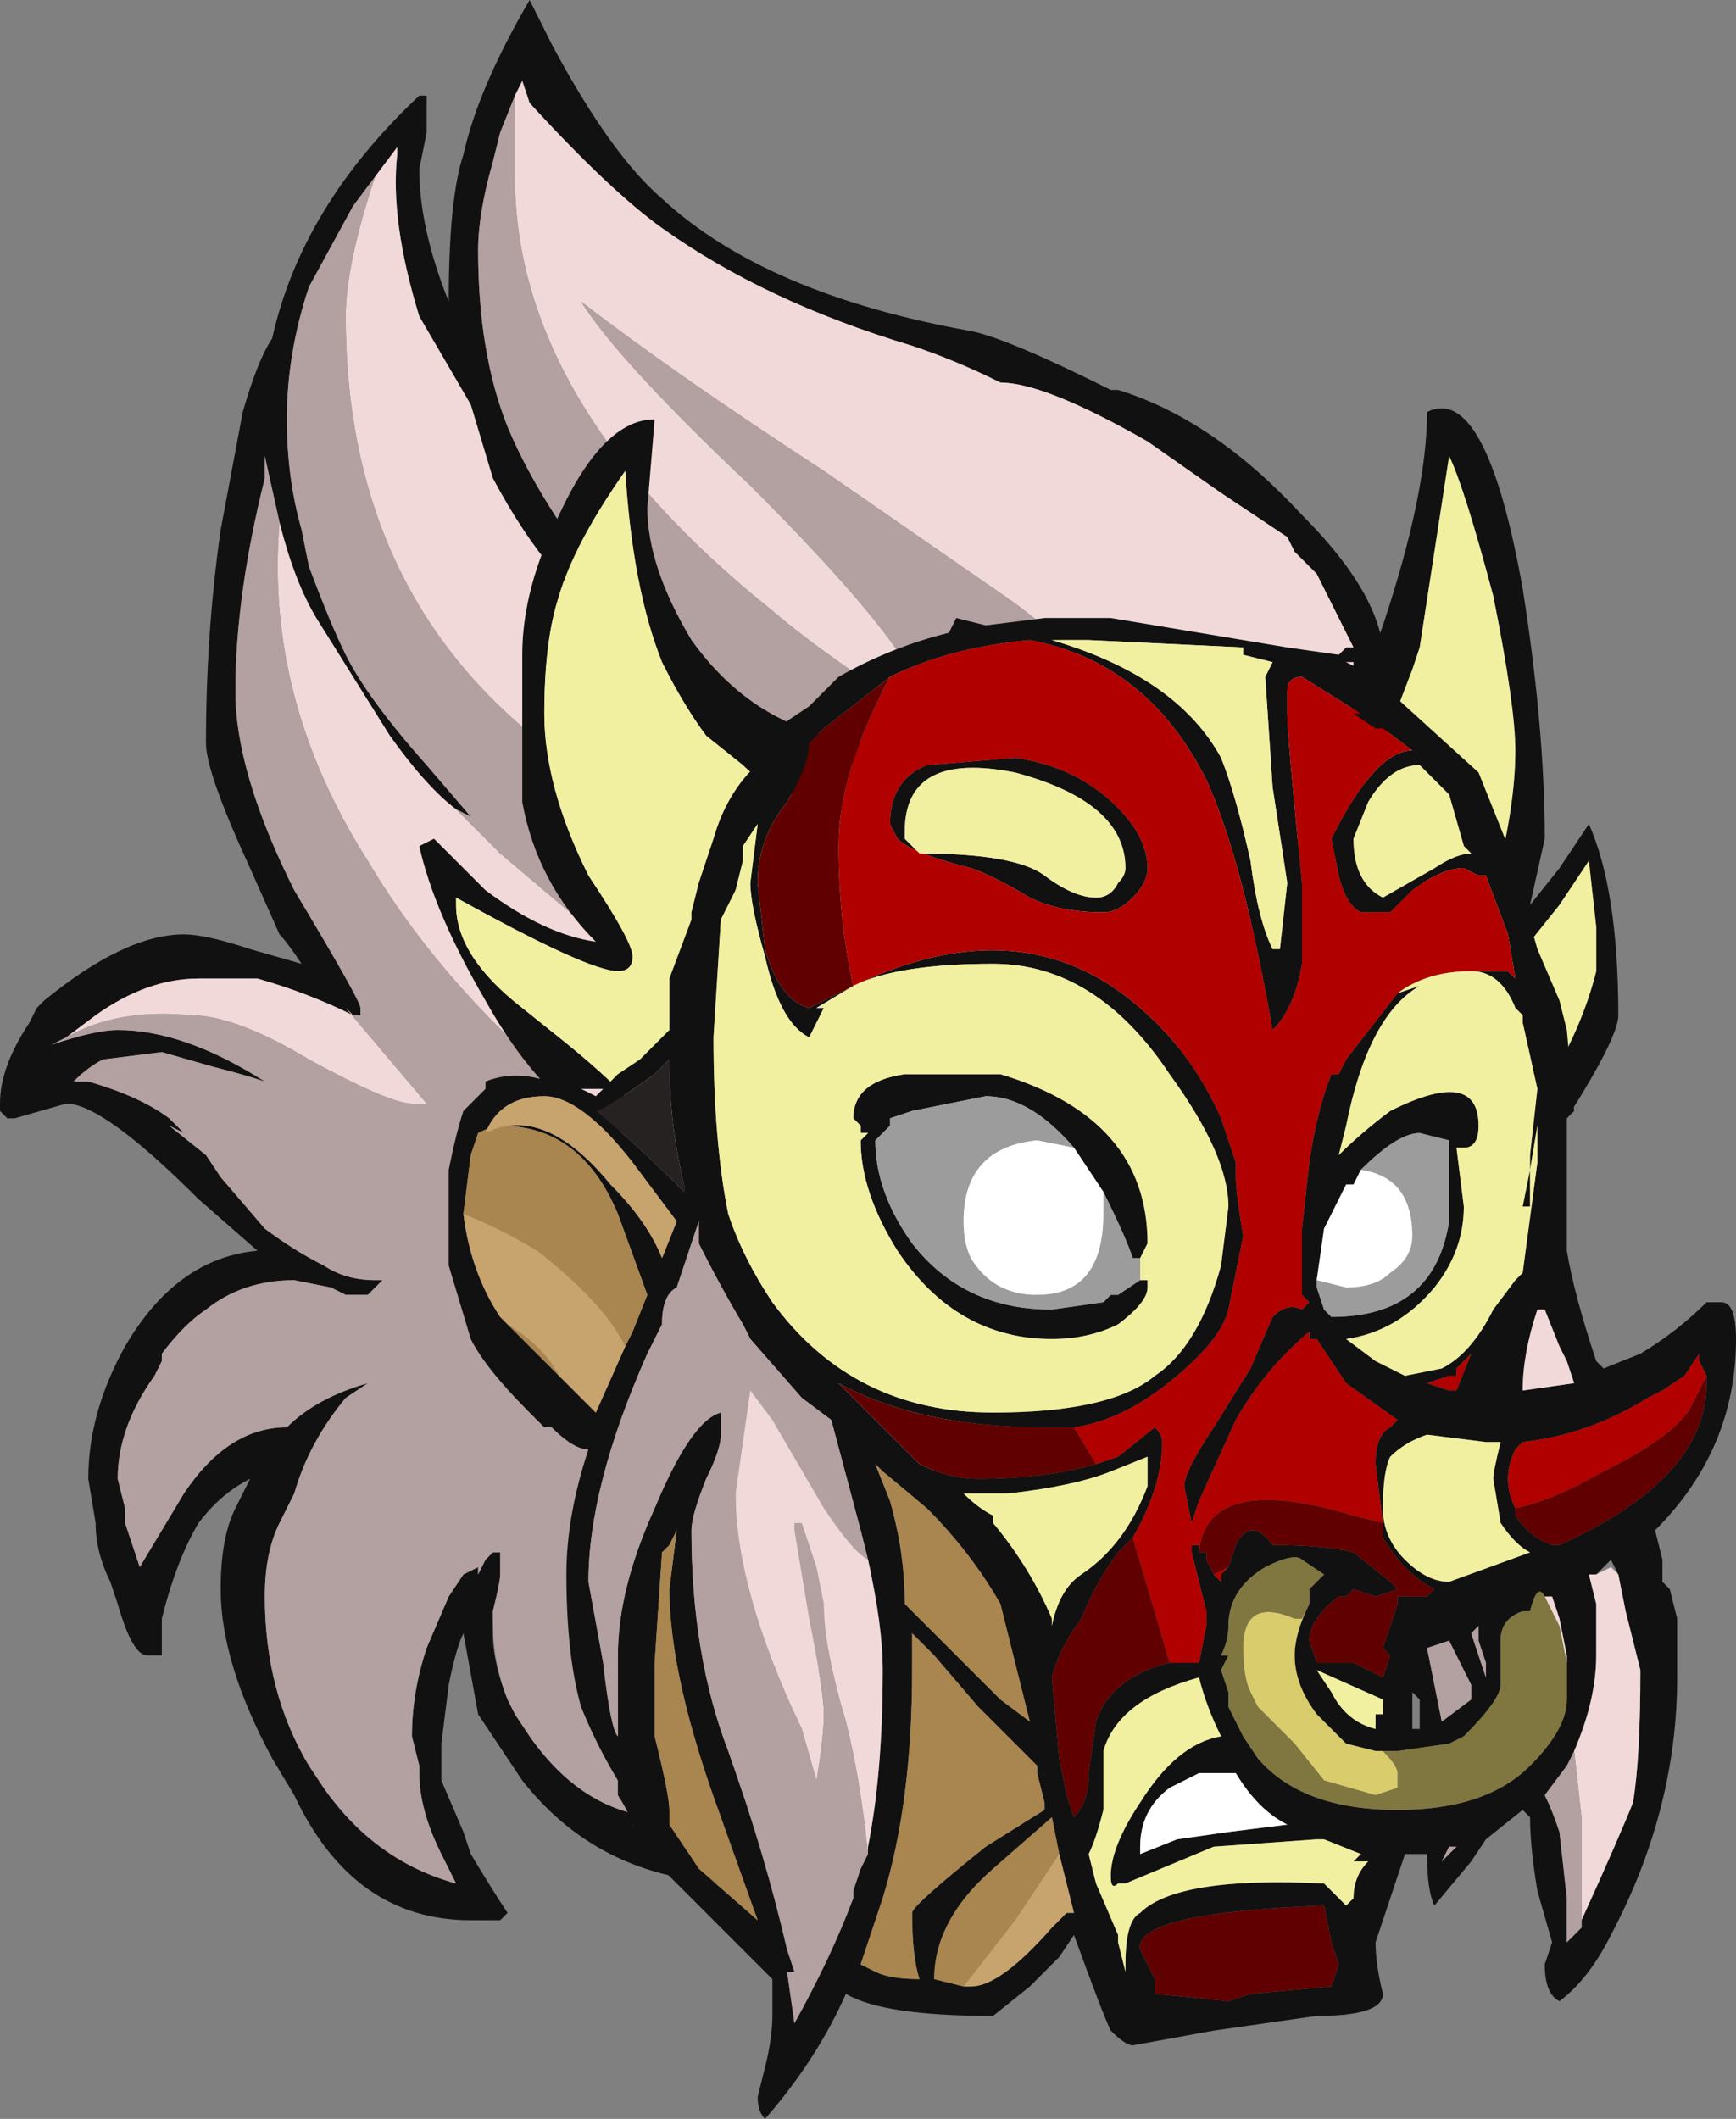<?xml version="1.0" encoding="UTF-8" standalone="no"?>
<svg xmlns:ffdec="https://www.free-decompiler.com/flash" xmlns:xlink="http://www.w3.org/1999/xlink" ffdec:objectType="frame" height="100.8px" width="82.6px" xmlns="http://www.w3.org/2000/svg">
  <rect width="100%" height="100%" fill="#808080" stroke="none"/>
  <g transform="matrix(1.0, 0.0, 0.0, 1.0, 54.6, 59.15)">
    <use ffdec:characterId="1586" height="14.4" transform="matrix(7.0, 0.0, 0.0, 7.0, -54.6, -59.15)" width="11.8" xlink:href="#shape0"/>
  </g>
  <defs>
    <g id="shape0" transform="matrix(1.0, 0.0, 0.0, 1.0, 7.8, 8.45)">
      <path d="M1.55 -3.65 L1.45 -3.8 1.4 -3.9 1.4 -3.95 1.3 -3.95 1.25 -4.0 1.3 -4.0 1.35 -4.05 1.4 -4.05 1.15 -4.55 1.0 -4.7 0.95 -4.8 0.5 -5.1 0.0 -5.45 Q-0.7 -5.85 -1.0 -5.85 -1.3 -6.0 -1.6 -6.1 -2.6 -6.4 -3.3 -6.9 -3.65 -7.15 -4.2 -7.75 L-4.25 -7.9 -4.3 -7.8 -4.4 -7.55 -4.45 -7.35 Q-4.55 -7.0 -4.55 -6.75 -4.55 -6.05 -4.35 -5.55 -4.1 -4.95 -3.5 -4.25 L-3.6 -4.2 Q-4.05 -4.45 -4.45 -5.2 L-4.6 -5.7 -4.95 -6.3 Q-5.15 -6.95 -5.1 -7.4 L-5.1 -7.45 -5.25 -7.25 -5.4 -7.05 -5.7 -6.5 Q-5.85 -6.05 -5.85 -5.6 -5.85 -5.2 -5.75 -4.85 L-5.7 -4.6 Q-5.55 -4.2 -5.45 -4.0 -5.3 -3.7 -4.9 -3.25 L-4.6 -2.9 -4.7 -2.95 -4.7 -2.95 Q-4.9 -3.1 -5.15 -3.45 L-5.65 -4.25 Q-5.8 -4.5 -5.9 -4.9 L-6.0 -5.35 -6.0 -5.2 Q-6.2 -4.4 -6.2 -3.75 -6.2 -3.2 -5.8 -2.4 -5.35 -1.65 -5.35 -1.6 L-5.35 -1.55 -5.4 -1.55 Q-5.7 -1.7 -6.05 -1.8 L-6.45 -1.8 Q-6.8 -1.8 -7.15 -1.55 L-7.35 -1.4 -7.45 -1.35 Q-7.15 -1.45 -7.0 -1.45 -6.55 -1.45 -6.0 -1.1 -6.15 -1.15 -6.35 -1.2 L-6.7 -1.3 -7.1 -1.25 Q-7.2 -1.2 -7.3 -1.1 L-7.2 -1.1 Q-6.85 -1.0 -6.65 -0.85 L-6.55 -0.75 -6.65 -0.8 -6.4 -0.6 -6.3 -0.45 -6.0 -0.1 Q-5.8 0.05 -5.6 0.15 -5.45 0.25 -5.25 0.25 L-5.2 0.25 -5.3 0.35 -5.45 0.35 -5.55 0.3 -5.8 0.25 Q-6.15 0.25 -6.4 0.45 -6.55 0.55 -6.7 0.75 L-6.7 0.8 -6.75 0.9 Q-7.0 1.25 -7.0 1.6 L-6.95 1.8 -6.95 1.9 -6.85 2.2 -6.55 1.7 Q-6.25 1.25 -5.85 1.25 -5.65 1.05 -5.3 0.95 L-5.45 1.05 Q-5.7 1.35 -5.8 1.7 L-5.9 1.9 Q-6.0 2.1 -6.0 2.4 -6.0 3.05 -5.7 3.55 L-5.6 3.7 Q-5.25 4.2 -4.7 4.35 L-4.8 4.15 Q-4.95 3.85 -4.95 3.6 L-4.95 3.55 -5.0 3.35 Q-5.0 3.05 -4.9 2.75 L-4.75 2.4 -4.65 2.25 -4.55 2.2 -4.55 2.25 -4.5 2.15 -4.45 2.1 -4.4 2.1 -4.4 2.25 Q-4.4 2.3 -4.45 2.5 L-4.45 2.55 -4.45 2.65 Q-4.45 2.85 -4.35 3.1 L-4.3 3.2 -4.2 3.35 Q-3.85 3.85 -3.35 3.9 -3.35 3.95 -3.5 3.95 L-3.35 4.0 -2.75 4.35 Q-3.7 4.35 -4.25 3.65 L-4.55 3.2 -4.65 2.65 Q-4.7 2.75 -4.75 3.0 L-4.8 3.4 -4.8 3.65 -4.65 4.0 -4.6 4.15 Q-4.45 4.4 -4.35 4.55 L-4.4 4.6 -4.6 4.6 Q-5.4 4.6 -5.8 3.75 L-5.95 3.5 Q-6.3 2.85 -6.3 2.35 -6.3 2.0 -6.2 1.8 L-6.1 1.6 Q-6.3 1.7 -6.45 1.9 -6.6 2.15 -6.7 2.55 L-6.7 2.8 -6.8 2.8 Q-6.9 2.8 -7.0 2.45 L-7.05 2.3 Q-7.15 2.1 -7.15 1.9 L-7.2 1.6 Q-7.2 1.15 -6.95 0.7 -6.6 0.1 -6.05 0.05 L-6.45 -0.3 Q-7.1 -0.95 -7.35 -0.95 L-7.7 -0.85 -7.75 -0.85 -7.8 -0.9 -7.8 -0.95 Q-7.8 -1.2 -7.6 -1.5 L-7.55 -1.6 -7.5 -1.65 Q-6.95 -2.1 -6.55 -2.1 -6.4 -2.1 -6.1 -2.0 L-5.75 -1.9 Q-5.85 -2.05 -5.9 -2.1 L-6.1 -2.55 Q-6.4 -3.2 -6.4 -3.4 -6.4 -4.15 -6.3 -4.85 L-6.15 -5.65 Q-6.05 -6.0 -5.95 -6.15 -5.75 -7.05 -4.95 -7.8 L-4.9 -7.8 -4.9 -7.55 -4.95 -7.3 Q-4.95 -6.9 -4.75 -6.4 -4.75 -7.1 -4.65 -7.4 -4.55 -7.85 -4.2 -8.45 L-4.05 -8.15 Q-3.65 -7.4 -3.3 -7.1 -2.6 -6.45 -1.2 -6.2 -0.95 -6.15 -0.25 -5.8 L-0.2 -5.8 Q0.45 -5.6 1.05 -4.95 1.55 -4.45 1.6 -4.05 L1.65 -4.0 Q1.85 -3.25 2.0 -2.95 L1.55 -3.65" fill="#111111" fill-rule="evenodd" stroke="none"/>
      <path d="M-4.3 -7.8 L-4.25 -7.9 -4.2 -7.75 Q-3.65 -7.15 -3.3 -6.9 -2.6 -6.4 -1.6 -6.1 -1.3 -6.0 -1.0 -5.85 -0.7 -5.85 0.0 -5.45 L0.5 -5.1 0.95 -4.8 1.0 -4.7 1.15 -4.55 1.4 -4.05 1.35 -4.05 1.3 -4.0 1.25 -4.0 1.3 -3.95 1.4 -3.95 1.4 -3.9 1.45 -3.8 1.55 -3.65 -2.85 3.95 -2.7 -2.4 Q-2.7 -2.55 -3.15 -2.8 L-4.05 -3.35 Q-5.45 -4.4 -5.45 -6.3 -5.45 -6.65 -5.25 -7.25 L-5.1 -7.45 -5.1 -7.4 Q-5.15 -6.95 -4.95 -6.3 L-4.6 -5.7 -4.45 -5.2 Q-4.05 -4.45 -3.6 -4.2 L-2.8 -3.3 Q-1.9 -2.75 -1.4 -2.75 L0.3 -2.4 Q0.3 -3.45 -0.9 -4.35 L-2.2 -5.25 Q-3.2 -5.9 -3.85 -6.4 -3.6 -6.0 -2.7 -5.15 -1.9 -4.35 -1.65 -3.95 L-1.5 -3.55 Q-2.2 -4.0 -2.55 -4.3 -4.3 -5.7 -4.3 -7.25 L-4.3 -7.8 M-7.35 -1.4 L-7.15 -1.55 Q-6.8 -1.8 -6.45 -1.8 L-6.05 -1.8 Q-5.7 -1.7 -5.4 -1.55 L-5.45 -1.6 -4.9 -0.95 -5.0 -0.95 Q-5.15 -0.95 -5.7 -1.25 -6.2 -1.55 -6.5 -1.55 -7.0 -1.6 -7.35 -1.4 M-5.9 -4.9 Q-5.8 -4.5 -5.65 -4.25 L-5.15 -3.45 Q-4.9 -3.1 -4.7 -2.95 L-4.4 -2.65 -3.75 -2.1 Q-3.3 -1.7 -3.25 -1.4 L-2.75 -0.2 Q-4.5 -1.25 -5.3 -2.6 -6.0 -3.7 -5.9 -4.9" fill="#f2d9d9" fill-rule="evenodd" stroke="none"/>
      <path d="M-4.3 -7.8 L-4.3 -7.25 Q-4.3 -5.7 -2.55 -4.3 -2.2 -4.0 -1.5 -3.55 L-1.65 -3.95 Q-1.9 -4.35 -2.7 -5.15 -3.6 -6.0 -3.85 -6.4 -3.2 -5.9 -2.2 -5.25 L-0.9 -4.35 Q0.3 -3.45 0.3 -2.4 L-1.4 -2.75 Q-1.9 -2.75 -2.8 -3.3 L-3.6 -4.2 -3.5 -4.25 Q-4.1 -4.95 -4.35 -5.55 -4.55 -6.05 -4.55 -6.75 -4.55 -7.0 -4.45 -7.35 L-4.4 -7.55 -4.3 -7.8 M-5.25 -7.25 Q-5.45 -6.65 -5.45 -6.3 -5.45 -4.4 -4.05 -3.35 L-3.15 -2.8 Q-2.7 -2.55 -2.7 -2.4 L-2.85 3.95 -3.35 4.0 -3.5 3.95 Q-3.35 3.95 -3.35 3.9 -3.85 3.85 -4.2 3.35 L-4.3 3.2 -4.35 3.1 Q-4.45 2.85 -4.45 2.55 L-4.45 2.5 Q-4.4 2.3 -4.4 2.25 L-4.4 2.1 -4.45 2.1 -4.5 2.15 -4.55 2.25 -4.55 2.2 -4.65 2.25 -4.75 2.4 -4.9 2.75 Q-5.0 3.05 -5.0 3.35 L-4.95 3.55 -4.95 3.6 Q-4.95 3.85 -4.8 4.15 L-4.7 4.35 Q-5.25 4.2 -5.6 3.7 L-5.7 3.55 Q-6.0 3.05 -6.0 2.4 -6.0 2.1 -5.9 1.9 L-5.8 1.7 Q-5.7 1.35 -5.45 1.05 L-5.3 0.95 Q-5.65 1.05 -5.85 1.25 -6.25 1.25 -6.55 1.7 L-6.85 2.2 -6.95 1.9 -6.95 1.8 -7.0 1.6 Q-7.0 1.25 -6.75 0.9 L-6.7 0.8 -6.7 0.75 Q-6.55 0.55 -6.4 0.45 -6.15 0.25 -5.8 0.25 L-5.55 0.3 -5.45 0.35 -5.3 0.35 -5.2 0.25 -5.25 0.25 Q-5.45 0.25 -5.6 0.15 -5.8 0.05 -6.0 -0.1 L-6.3 -0.45 -6.4 -0.6 -6.65 -0.8 -6.55 -0.75 -6.65 -0.85 Q-6.85 -1.0 -7.2 -1.1 L-7.3 -1.1 Q-7.2 -1.2 -7.1 -1.25 L-6.7 -1.3 -6.35 -1.2 Q-6.15 -1.15 -6.0 -1.1 -6.55 -1.45 -7.0 -1.45 -7.15 -1.45 -7.45 -1.35 L-7.35 -1.4 Q-7.0 -1.6 -6.5 -1.55 -6.2 -1.55 -5.7 -1.25 -5.15 -0.95 -5.0 -0.95 L-4.9 -0.95 -5.45 -1.6 -5.4 -1.55 -5.35 -1.55 -5.35 -1.6 Q-5.35 -1.65 -5.8 -2.4 -6.2 -3.2 -6.2 -3.75 -6.2 -4.4 -6.0 -5.2 L-6.0 -5.35 -5.9 -4.9 Q-6.0 -3.7 -5.3 -2.6 -4.5 -1.25 -2.75 -0.2 L-3.25 -1.4 Q-3.3 -1.7 -3.75 -2.1 L-4.4 -2.65 -4.7 -2.95 -4.7 -2.95 -4.6 -2.9 -4.9 -3.25 Q-5.3 -3.7 -5.45 -4.0 -5.55 -4.2 -5.7 -4.6 L-5.75 -4.85 Q-5.85 -5.2 -5.85 -5.6 -5.85 -6.05 -5.7 -6.5 L-5.4 -7.05 -5.25 -7.25" fill="#b3a0a0" fill-rule="evenodd" stroke="none"/>
      <path d="M2.7 -1.05 Q2.95 -1.45 3.05 -1.85 L3.05 -2.15 3.0 -2.6 2.8 -2.3 2.6 -2.05 2.35 -2.4 Q2.5 -2.95 2.5 -3.35 2.5 -3.65 2.35 -4.4 2.15 -5.15 2.05 -5.35 L1.85 -4.05 1.8 -3.9 1.55 -3.25 1.4 -3.25 1.3 -3.35 Q1.3 -3.4 1.6 -4.2 1.9 -5.1 1.9 -5.65 2.3 -5.85 2.55 -4.45 2.7 -3.5 2.7 -2.75 L2.6 -2.3 2.8 -2.55 3.0 -2.85 Q3.2 -2.4 3.2 -1.55 3.2 -1.4 2.85 -0.85 L2.7 -1.05 M-2.4 -3.05 Q-2.6 -3.1 -2.75 -3.25 L-3.0 -3.45 Q-3.15 -3.65 -3.3 -3.95 -3.5 -4.45 -3.55 -5.25 -3.9 -4.75 -4.0 -4.4 -4.1 -4.1 -4.1 -3.6 -4.1 -3.1 -3.8 -2.5 -3.5 -2.05 -3.5 -1.95 -3.5 -1.85 -3.6 -1.85 -3.8 -1.85 -4.7 -2.35 L-4.7 -2.3 Q-4.7 -1.95 -4.25 -1.6 L-4.0 -1.4 Q-3.5 -1.0 -3.4 -0.8 L-3.55 -0.75 Q-4.05 -0.85 -4.5 -1.65 -4.85 -2.25 -4.95 -2.7 L-4.85 -2.75 -4.5 -2.4 Q-4.1 -2.1 -3.75 -2.05 -4.15 -2.45 -4.25 -3.0 L-4.25 -4.0 Q-4.25 -4.45 -4.0 -4.95 -3.7 -5.6 -3.35 -5.6 L-3.4 -5.0 Q-3.4 -4.6 -3.1 -4.1 -2.6 -3.4 -1.75 -3.4 L-2.4 -3.05" fill="#111111" fill-rule="evenodd" stroke="none"/>
      <path d="M1.4 -3.25 L1.55 -3.25 1.8 -3.9 1.85 -4.05 2.05 -5.35 Q2.15 -5.15 2.35 -4.4 2.5 -3.65 2.5 -3.35 2.5 -2.95 2.35 -2.4 L2.6 -2.05 2.8 -2.3 3.0 -2.6 3.05 -2.15 3.05 -1.85 Q2.95 -1.45 2.7 -1.05 L1.4 -3.25 M-3.55 -0.75 L-3.4 -0.8 Q-3.5 -1.0 -4.0 -1.4 L-4.25 -1.6 Q-4.7 -1.95 -4.7 -2.3 L-4.7 -2.35 Q-3.8 -1.85 -3.6 -1.85 -3.5 -1.85 -3.5 -1.95 -3.5 -2.05 -3.8 -2.5 -4.1 -3.1 -4.1 -3.6 -4.1 -4.1 -4.0 -4.4 -3.9 -4.75 -3.55 -5.25 -3.5 -4.45 -3.3 -3.95 -3.15 -3.65 -3.0 -3.45 L-2.75 -3.25 Q-2.6 -3.1 -2.4 -3.05 L-3.55 -0.75" fill="#f0f0a0" fill-rule="evenodd" stroke="none"/>
      <path d="M0.65 -4.05 L-0.4 -4.1 -0.65 -4.1 Q0.2 -3.85 0.5 -3.3 0.6 -3.05 0.7 -2.6 0.75 -2.2 0.85 -2.0 L0.9 -2.0 0.95 -2.45 0.85 -3.1 0.8 -3.85 0.85 -3.95 0.65 -4.0 0.65 -4.05 M-3.7 -1.05 L-3.6 -1.15 -3.45 -1.25 -3.25 -1.45 -3.25 -1.8 -3.1 -2.2 -3.1 -2.25 -3.05 -2.45 -2.95 -2.75 Q-2.85 -3.1 -2.6 -3.3 L-2.6 -3.35 -2.45 -3.5 -2.45 -3.55 -2.3 -3.65 -2.1 -3.85 Q-1.75 -4.05 -1.35 -4.15 L-1.3 -4.25 -1.1 -4.2 -0.7 -4.25 -0.25 -4.25 0.95 -4.05 1.3 -4.0 1.35 -3.95 1.55 -3.85 1.7 -3.7 2.25 -3.2 2.45 -2.7 2.65 -2.0 2.8 -1.65 2.85 -1.45 2.9 -0.9 2.85 -0.85 2.85 0.05 Q2.9 0.35 3.05 0.8 L3.05 0.8 3.1 0.85 3.35 0.75 Q3.6 0.6 3.8 0.4 L3.9 0.4 Q4.0 0.4 4.0 0.65 4.0 1.4 3.45 1.95 L3.5 2.15 3.5 2.3 3.55 2.35 3.6 2.55 3.6 2.95 Q3.6 3.85 3.15 4.7 3.0 5.0 2.8 5.15 2.7 5.1 2.7 4.9 L2.75 4.75 2.65 4.4 Q2.6 4.1 2.6 3.9 L2.55 3.85 2.3 4.05 2.2 4.2 1.95 4.5 Q1.9 4.4 1.9 4.15 L1.75 4.15 1.55 4.75 Q1.55 4.9 1.6 5.1 1.6 5.25 1.15 5.25 L0.45 5.35 -0.1 5.45 Q-0.15 5.45 -0.25 5.35 -0.3 5.25 -0.5 4.7 L-0.6 4.85 -0.8 5.05 -1.05 5.25 Q-1.8 5.25 -2.05 5.1 -2.25 5.55 -2.6 5.95 -2.65 5.9 -2.65 5.8 L-2.6 5.6 Q-2.55 5.4 -2.55 5.25 L-2.55 5.0 -3.45 4.1 Q-3.5 3.9 -3.6 3.75 L-3.6 3.65 Q-3.75 3.4 -3.85 3.15 -3.95 2.8 -3.95 2.25 -3.95 1.85 -3.8 1.4 -3.9 1.4 -4.05 1.25 L-4.1 1.25 -4.2 1.15 Q-4.5 0.85 -4.6 0.65 L-4.75 0.15 Q-4.75 0.05 -4.75 -0.2 L-4.75 -0.5 Q-4.7 -0.75 -4.65 -0.9 L-4.5 -1.05 -4.5 -1.1 Q-4.25 -1.2 -3.95 -1.05 L-3.85 -1.05 -3.75 -1.0 -3.7 -1.05 M2.2 -1.85 L2.45 -1.85 2.5 -1.8 2.45 -2.1 2.3 -2.5 2.25 -2.5 2.15 -2.55 Q2.0 -2.55 1.8 -2.4 L1.65 -2.25 1.45 -2.25 Q1.35 -2.3 1.3 -2.5 L1.25 -2.75 Q1.55 -3.35 1.8 -3.35 L1.6 -3.5 1.55 -3.5 1.4 -3.6 1.45 -3.6 1.05 -3.85 Q0.95 -3.85 0.95 -3.75 L0.95 -3.6 Q0.95 -3.45 1.05 -2.45 L1.05 -1.9 Q1.0 -1.6 0.85 -1.45 0.65 -2.6 0.4 -3.15 0.0 -3.95 -0.8 -4.1 -1.35 -4.05 -1.75 -3.85 L-2.2 -3.5 -2.3 -3.4 Q-2.3 -3.25 -2.45 -3.0 -2.65 -2.75 -2.65 -2.45 L-2.6 -2.0 Q-2.5 -1.65 -2.3 -1.6 L-2.0 -1.75 Q-0.85 -2.3 -0.05 -1.6 0.3 -1.3 0.5 -0.85 L0.6 -0.55 0.6 -0.45 Q0.6 -0.35 0.65 -0.05 L0.55 0.45 Q0.5 0.65 0.2 0.9 -0.15 1.2 -0.5 1.25 L-0.7 1.25 Q-1.55 1.25 -2.1 0.95 L-1.55 1.5 Q-1.35 1.6 -1.15 1.6 -0.7 1.6 -0.35 1.5 L-0.2 1.45 0.05 1.25 Q0.1 1.3 0.1 1.35 0.1 1.65 -0.1 2.0 L-0.2 2.1 Q-0.35 2.3 -0.45 2.55 -0.6 2.75 -0.65 2.95 L-0.6 3.5 -0.55 3.75 -0.5 3.9 Q-0.4 3.8 -0.4 3.6 L-0.35 3.25 Q-0.25 2.95 0.15 2.85 L0.35 2.85 0.4 2.6 0.4 2.5 0.3 2.1 0.3 2.05 0.35 2.05 0.35 2.1 0.4 2.1 0.4 2.15 0.45 2.25 0.5 2.3 0.5 2.25 0.55 2.2 0.6 2.05 Q0.7 1.85 0.85 2.05 1.2 2.05 1.4 2.1 L1.65 2.3 1.7 2.35 1.55 2.4 1.4 2.35 1.35 2.4 1.3 2.4 Q1.1 2.55 1.1 2.7 L1.15 2.85 1.4 2.85 Q1.5 2.9 1.6 2.95 L1.65 2.8 1.6 2.75 1.7 2.45 1.7 2.4 1.9 2.4 1.95 2.35 Q1.75 2.25 1.6 2.0 L1.6 1.9 1.55 1.5 Q1.55 1.3 1.65 1.25 L1.7 1.2 1.35 0.95 1.15 0.65 1.1 0.65 1.1 0.6 Q0.8 0.85 0.6 1.2 L0.35 1.75 0.3 1.9 0.25 1.65 Q0.25 1.55 0.45 1.25 L0.7 0.85 0.85 0.5 Q0.95 0.4 1.05 0.45 L1.1 0.4 1.05 0.35 1.05 0.2 1.05 -0.05 1.05 -0.1 1.1 -0.55 Q1.15 -0.9 1.25 -1.15 L1.3 -1.15 1.35 -1.25 1.7 -1.7 1.85 -1.75 Q1.5 -1.55 1.35 -0.8 L1.3 -0.6 Q1.45 -0.75 1.65 -0.9 2.25 -1.2 2.25 -0.8 2.25 -0.65 2.15 -0.65 L2.1 -0.65 2.15 -0.25 Q2.15 0.05 1.95 0.3 1.7 0.6 1.35 0.65 L1.55 0.8 1.75 0.9 2.0 0.85 Q2.2 0.75 2.35 0.45 L2.5 0.25 2.55 0.2 2.65 -0.55 2.65 -0.8 2.6 -0.5 2.6 -0.25 2.55 -0.25 2.6 -0.5 2.6 -0.6 2.65 -1.05 2.55 -1.5 2.55 -1.55 2.5 -1.6 Q2.4 -1.85 2.2 -1.85 M2.15 -2.7 L2.05 -3.05 1.85 -3.25 Q1.65 -3.25 1.5 -3.0 L1.4 -2.75 Q1.4 -2.45 1.6 -2.35 L1.95 -2.55 Q2.1 -2.65 2.2 -2.65 L2.15 -2.7 M1.45 -0.5 L1.4 -0.4 1.35 -0.4 1.2 -0.1 1.15 0.25 1.15 0.3 1.2 0.45 1.25 0.5 Q1.95 0.5 2.05 -0.15 2.05 -0.4 2.05 -0.7 L1.85 -0.75 Q1.7 -0.75 1.45 -0.5 M0.15 -1.15 Q-0.35 -1.9 -1.05 -1.9 -1.7 -1.9 -2.0 -1.75 L-2.25 -1.6 -2.2 -1.6 -2.3 -1.4 Q-2.5 -1.5 -2.6 -1.95 -2.7 -2.3 -2.7 -2.45 L-2.65 -2.85 -2.75 -2.7 -2.75 -2.6 -2.8 -2.4 -2.9 -2.2 -2.95 -1.4 Q-2.95 -0.7 -2.85 -0.2 -2.75 0.1 -2.55 0.4 -2.0 1.15 -1.05 1.15 -0.25 1.15 0.05 0.9 0.35 0.7 0.5 0.15 L0.55 -0.25 Q0.55 -0.6 0.15 -1.15 M-3.55 0.7 L-3.5 0.6 -3.4 0.35 -3.6 -0.2 Q-3.85 -0.8 -4.4 -0.8 -4.45 -0.8 -4.55 -0.75 L-4.6 -0.6 -4.65 -0.2 Q-4.6 0.2 -4.4 0.5 L-4.0 0.9 -3.75 1.15 -3.55 0.7 M-3.35 -1.15 Q-3.7 -0.9 -3.75 -0.9 -3.5 -0.7 -3.15 -0.35 L-3.15 -0.4 Q-3.25 -0.8 -3.25 -1.25 L-3.35 -1.15 M-1.9 2.15 L-1.95 1.95 -2.15 1.2 -2.35 1.05 -2.7 0.65 -2.75 0.55 Q-2.9 0.3 -3.05 0.0 L-3.05 -0.15 -3.2 0.3 Q-3.3 0.35 -3.3 0.55 L-3.4 0.75 Q-3.8 1.65 -3.8 2.3 L-3.7 2.85 Q-3.65 3.3 -3.6 3.35 L-3.6 2.8 Q-3.6 2.35 -3.35 1.8 -3.1 1.2 -2.9 1.15 L-2.9 1.3 Q-2.9 1.4 -3.0 1.6 -3.1 1.85 -3.1 1.95 -3.1 2.8 -2.85 3.45 -2.6 4.15 -2.45 4.8 L-2.4 4.95 -2.45 4.95 -2.4 5.3 Q-2.15 4.85 -2.0 4.45 L-2.0 4.4 -1.95 4.25 -1.9 4.15 -1.9 4.1 Q-1.8 3.6 -1.8 2.9 -1.8 2.6 -1.9 2.15 M-3.5 -0.55 Q-3.85 -1.0 -4.1 -1.0 -4.4 -1.0 -4.5 -0.75 -4.1 -0.95 -3.65 -0.4 -3.4 -0.15 -3.3 0.1 L-3.2 -0.15 -3.5 -0.55 M-1.2 -2.55 Q-1.6 -2.65 -1.7 -2.75 L-1.75 -2.85 Q-1.75 -3.15 -1.5 -3.25 L-0.9 -3.3 Q-0.55 -3.25 -0.3 -3.05 0.0 -2.8 0.0 -2.55 0.0 -2.45 -0.1 -2.35 -0.2 -2.25 -0.3 -2.25 -0.6 -2.25 -0.8 -2.35 -1.05 -2.5 -1.2 -2.55 M-0.35 -2.35 Q-0.25 -2.35 -0.2 -2.45 -0.15 -2.5 -0.15 -2.55 -0.15 -3.0 -0.9 -3.2 -1.65 -3.35 -1.65 -2.8 L-1.65 -2.75 -1.55 -2.65 Q-0.9 -2.65 -0.7 -2.5 -0.5 -2.35 -0.35 -2.35 M-0.5 -0.65 Q-0.8 -1.0 -1.1 -1.0 L-1.6 -0.9 -1.75 -0.85 -1.75 -0.8 -1.85 -0.7 Q-1.85 -0.35 -1.6 0.0 -1.25 0.45 -0.65 0.45 L-0.3 0.4 -0.25 0.35 -0.2 0.35 -0.05 0.25 0.0 0.25 0.0 0.3 Q0.0 0.4 -0.2 0.55 -0.4 0.65 -0.65 0.65 -1.3 0.65 -1.7 0.05 -1.95 -0.35 -1.95 -0.7 L-1.9 -0.75 -1.95 -0.75 -1.95 -0.8 -2.0 -0.85 Q-2.0 -1.1 -1.65 -1.15 L-1.0 -1.15 Q0.0 -0.85 0.0 0.0 L-0.05 0.1 -0.1 0.1 Q-0.15 -0.05 -0.3 -0.35 L-0.5 -0.65 M-1.25 1.7 Q-1.15 1.8 -1.05 1.85 L-1.05 1.9 Q-0.8 2.2 -0.65 2.55 L-0.65 2.6 Q-0.6 2.35 -0.45 2.25 -0.15 2.05 0.0 1.65 L0.0 1.45 -0.25 1.55 Q-0.5 1.65 -0.95 1.7 L-1.25 1.7 M-1.8 1.55 L-1.85 1.5 -1.75 1.75 Q-1.65 2.1 -1.65 2.45 L-1.0 3.1 -0.8 3.25 -1.0 2.45 Q-1.2 2.1 -1.5 1.8 L-1.8 1.55 M-1.6 2.65 L-1.6 2.9 Q-1.6 3.8 -1.8 4.45 L-1.95 4.9 -1.85 4.95 Q-1.75 5.0 -1.55 5.0 -1.6 4.85 -1.6 4.55 -1.6 4.5 -1.1 4.1 L-0.7 3.85 -0.7 3.8 -0.75 3.6 -0.75 3.55 -1.15 3.15 -1.45 2.8 -1.6 2.65 M-3.2 1.95 L-3.25 2.05 -3.3 2.1 -3.35 2.85 -3.35 3.35 Q-3.25 3.75 -3.25 3.85 L-3.25 3.95 -3.05 4.25 -2.65 4.6 -2.9 3.9 Q-3.25 2.95 -3.25 2.35 L-3.2 1.95 M-0.2 4.35 Q-0.25 4.4 -0.25 4.3 -0.25 4.1 -0.05 3.8 0.2 3.4 0.5 3.35 0.4 3.15 0.35 2.95 -0.2 3.1 -0.3 3.45 L-0.3 3.85 Q-0.35 4.05 -0.4 4.15 L-0.35 4.35 -0.2 4.7 -0.2 4.75 -0.15 4.95 -0.15 4.9 Q-0.15 4.6 -0.05 4.55 0.2 4.3 1.2 4.35 L1.35 4.5 1.4 4.45 Q1.4 4.3 1.5 4.2 L1.4 4.2 1.45 4.15 1.2 4.05 1.15 4.05 0.45 4.1 -0.15 4.35 -0.2 4.35 M-0.05 4.15 L0.2 4.05 0.55 4.0 0.95 3.95 Q0.75 3.85 0.6 3.6 L0.35 3.6 0.15 3.7 Q-0.05 3.85 -0.05 4.1 L-0.05 4.15 M-0.6 4.15 L-0.65 3.9 -1.05 4.25 Q-1.45 4.6 -1.45 5.0 L-1.25 5.05 -1.2 5.05 Q-1.0 5.05 -0.65 4.65 L-0.55 4.55 -0.5 4.55 -0.6 4.15 M3.8 0.9 L3.75 0.8 3.75 0.75 3.65 0.9 3.5 1.0 3.4 1.05 Q3.0 1.3 2.55 1.35 L2.5 1.4 Q2.45 1.5 2.45 1.6 2.45 1.7 2.5 1.8 L2.5 1.85 Q2.6 2.0 2.75 2.05 L2.8 2.05 Q3.8 1.6 3.8 0.95 L3.8 0.9 M3.05 2.25 L3.0 2.25 3.05 2.45 3.05 2.8 Q3.05 3.1 2.9 3.45 L2.85 3.55 2.7 3.75 Q2.75 3.85 2.8 4.0 L2.85 4.45 2.85 4.75 2.95 4.65 2.95 4.6 Q3.2 4.05 3.3 3.8 3.35 3.5 3.35 2.9 L3.25 2.5 3.2 2.25 3.15 2.15 3.05 2.25 M2.25 0.7 L2.25 0.7 M2.8 0.7 L2.7 0.45 2.65 0.45 Q2.55 0.75 2.55 1.0 L2.9 0.95 2.85 0.8 2.8 0.7 M2.05 0.9 L1.9 0.95 2.05 1.0 2.1 1.0 2.2 0.75 2.1 0.85 2.1 0.9 2.05 0.9 M1.65 1.45 Q1.6 1.55 1.6 1.8 1.6 2.0 1.75 2.15 1.9 2.3 2.05 2.3 L2.6 2.1 Q2.5 2.05 2.4 1.9 L2.35 1.6 Q2.35 1.55 2.4 1.35 L2.3 1.35 1.9 1.3 Q1.75 1.35 1.65 1.45 M1.1 2.45 L1.1 2.35 1.2 2.25 1.05 2.15 Q1.0 2.1 0.8 2.2 0.55 2.35 0.55 2.6 0.55 2.7 0.5 2.8 L0.55 2.8 0.5 2.9 0.55 3.05 0.55 3.15 0.65 3.35 0.75 3.5 Q1.05 3.85 1.7 3.85 2.3 3.85 2.6 3.55 2.85 3.3 2.85 3.1 L2.85 2.85 2.85 2.8 2.8 2.55 2.75 2.4 2.7 2.4 Q2.65 2.3 2.6 2.5 L2.55 2.5 Q2.4 2.55 2.4 2.7 L2.4 3.0 Q2.4 3.1 2.15 3.35 L2.05 3.4 1.7 3.45 1.55 3.45 1.35 3.4 1.15 3.2 Q1.0 3.0 1.0 2.8 1.0 2.65 1.1 2.45 M1.25 3.05 Q1.35 3.25 1.55 3.3 L1.55 3.2 1.6 3.2 1.6 3.1 1.15 2.9 1.25 3.05 M2.2 2.65 L2.3 2.95 2.3 2.85 2.25 2.7 2.25 2.6 2.2 2.65 M1.9 2.75 L2.0 3.25 2.2 3.1 2.2 3.0 2.05 2.7 1.9 2.75 M1.8 3.15 L1.8 3.3 1.85 3.3 1.85 3.1 1.8 3.05 1.8 3.15 M2.1 4.1 L2.05 4.1 2.0 4.2 2.1 4.1 M0.05 5.1 L0.55 5.15 0.7 5.1 1.25 5.05 1.3 4.9 1.25 4.75 1.2 4.5 Q-0.1 4.55 -0.05 4.8 L0.05 5.0 0.05 5.1" fill="#111111" fill-rule="evenodd" stroke="none"/>
      <path d="M1.1 2.45 Q1.0 2.65 1.0 2.8 1.0 3.0 1.15 3.2 L1.35 3.4 1.55 3.45 1.6 3.45 Q1.7 3.55 1.7 3.6 L1.7 3.7 1.55 3.75 1.2 3.65 1.0 3.4 0.75 3.15 0.7 3.05 Q0.65 2.95 0.65 2.75 0.65 2.4 1.0 2.55 L1.05 2.55 1.1 2.45" fill="#d9cc6c" fill-rule="evenodd" stroke="none"/>
      <path d="M-1.75 -3.85 Q-1.35 -4.05 -0.8 -4.1 0.0 -3.95 0.4 -3.15 0.65 -2.6 0.85 -1.45 1.0 -1.6 1.05 -1.9 L1.05 -2.45 Q0.95 -3.45 0.95 -3.6 L0.95 -3.75 Q0.95 -3.85 1.05 -3.85 L1.45 -3.6 1.4 -3.6 1.55 -3.5 1.6 -3.5 1.8 -3.35 Q1.55 -3.35 1.25 -2.75 L1.3 -2.5 Q1.35 -2.3 1.45 -2.25 L1.65 -2.25 1.8 -2.4 Q2.0 -2.55 2.15 -2.55 L2.25 -2.5 2.3 -2.5 2.45 -2.1 2.5 -1.8 2.45 -1.85 2.2 -1.85 Q1.9 -1.85 1.7 -1.7 L1.35 -1.25 1.3 -1.15 1.25 -1.15 Q1.15 -0.9 1.1 -0.55 L1.05 -0.1 1.05 -0.05 1.05 0.2 1.05 0.35 1.1 0.4 1.05 0.45 Q0.95 0.4 0.85 0.5 L0.7 0.85 0.45 1.25 Q0.25 1.55 0.25 1.65 L0.3 1.9 0.35 1.75 0.6 1.2 Q0.8 0.85 1.1 0.6 L1.1 0.65 1.15 0.65 1.35 0.95 1.7 1.2 1.65 1.25 Q1.55 1.3 1.55 1.5 L1.6 1.9 1.4 1.85 Q0.4 1.55 0.35 2.1 L0.35 2.05 0.3 2.05 0.3 2.1 0.4 2.5 0.4 2.6 0.35 2.85 0.15 2.85 -0.1 2.0 Q0.1 1.65 0.1 1.35 0.1 1.3 0.05 1.25 L-0.2 1.45 -0.35 1.5 -0.5 1.25 Q-0.15 1.2 0.2 0.9 0.5 0.65 0.55 0.45 L0.65 -0.05 Q0.6 -0.35 0.6 -0.45 L0.6 -0.55 0.5 -0.85 Q0.3 -1.3 -0.05 -1.6 -0.85 -2.3 -2.0 -1.75 -2.1 -2.2 -2.1 -2.7 -2.1 -3.2 -1.75 -3.85 M-1.2 -2.55 Q-1.05 -2.5 -0.8 -2.35 -0.6 -2.25 -0.3 -2.25 -0.2 -2.25 -0.1 -2.35 0.0 -2.45 0.0 -2.55 0.0 -2.8 -0.3 -3.05 -0.55 -3.25 -0.9 -3.3 L-1.5 -3.25 Q-1.75 -3.15 -1.75 -2.85 L-1.7 -2.75 Q-1.6 -2.65 -1.2 -2.55 M2.5 1.8 Q2.45 1.7 2.45 1.6 2.45 1.5 2.5 1.4 L2.55 1.35 Q3.0 1.3 3.4 1.05 L3.5 1.0 3.65 0.9 3.75 0.75 3.75 0.8 3.8 0.9 3.7 1.1 Q3.6 1.3 3.1 1.55 2.75 1.75 2.5 1.8 M2.05 0.9 L2.1 0.9 2.1 0.85 2.2 0.75 2.1 1.0 2.05 1.0 1.9 0.95 2.05 0.9 M0.55 2.2 L0.5 2.25 0.5 2.3 0.45 2.25 0.55 2.2" fill="#b00000" fill-rule="evenodd" stroke="none"/>
      <path d="M2.85 2.85 L2.85 3.1 Q2.85 3.3 2.6 3.55 2.3 3.85 1.7 3.85 1.05 3.85 0.75 3.5 L0.65 3.35 0.55 3.15 0.55 3.05 0.5 2.9 0.55 2.8 0.5 2.8 Q0.55 2.7 0.55 2.6 0.55 2.35 0.8 2.2 1.0 2.1 1.05 2.15 L1.2 2.25 1.1 2.35 1.1 2.45 1.05 2.55 1.0 2.55 Q0.65 2.4 0.65 2.75 0.65 2.95 0.7 3.05 L0.75 3.15 1.0 3.4 1.2 3.65 1.55 3.75 1.7 3.7 1.7 3.6 Q1.7 3.55 1.6 3.45 L1.55 3.45 1.7 3.45 2.05 3.4 2.15 3.35 Q2.4 3.1 2.4 3.0 L2.4 2.7 Q2.4 2.55 2.55 2.5 L2.6 2.5 Q2.65 2.3 2.7 2.4 L2.8 2.6 2.85 2.85" fill="#80763f" fill-rule="evenodd" stroke="none"/>
      <path d="M0.65 -4.05 L0.65 -4.0 0.85 -3.95 0.8 -3.85 0.85 -3.1 0.95 -2.45 0.9 -2.0 0.85 -2.0 Q0.75 -2.2 0.7 -2.6 0.6 -3.05 0.5 -3.3 0.2 -3.85 -0.65 -4.1 L-0.4 -4.1 0.65 -4.05 M1.7 -1.7 Q1.9 -1.85 2.2 -1.85 2.4 -1.85 2.5 -1.6 L2.55 -1.55 2.55 -1.5 2.65 -1.05 2.6 -0.6 2.6 -0.5 2.55 -0.25 2.6 -0.25 2.6 -0.5 2.65 -0.8 2.65 -0.55 2.55 0.2 2.5 0.25 2.35 0.45 Q2.2 0.75 2.0 0.85 L1.75 0.9 1.55 0.8 1.35 0.65 Q1.7 0.6 1.95 0.3 2.15 0.05 2.15 -0.25 L2.1 -0.65 2.15 -0.65 Q2.25 -0.65 2.25 -0.8 2.25 -1.2 1.65 -0.9 1.45 -0.75 1.3 -0.6 L1.35 -0.8 Q1.5 -1.55 1.85 -1.75 L1.7 -1.7 M2.15 -2.7 L2.2 -2.65 Q2.1 -2.65 1.95 -2.55 L1.6 -2.35 Q1.4 -2.45 1.4 -2.75 L1.5 -3.0 Q1.65 -3.25 1.85 -3.25 L2.05 -3.05 2.15 -2.7 M0.15 -1.15 Q0.55 -0.6 0.55 -0.25 L0.5 0.15 Q0.35 0.7 0.05 0.9 -0.25 1.15 -1.05 1.15 -2.0 1.15 -2.55 0.4 -2.75 0.1 -2.85 -0.2 -2.95 -0.7 -2.95 -1.4 L-2.9 -2.2 -2.8 -2.4 -2.75 -2.6 -2.75 -2.7 -2.65 -2.85 -2.7 -2.45 Q-2.7 -2.3 -2.6 -1.95 -2.5 -1.5 -2.3 -1.4 L-2.2 -1.6 -2.25 -1.6 -2.0 -1.75 Q-1.7 -1.9 -1.05 -1.9 -0.35 -1.9 0.15 -1.15 M-0.35 -2.35 Q-0.5 -2.35 -0.7 -2.5 -0.9 -2.65 -1.55 -2.65 L-1.65 -2.75 -1.65 -2.8 Q-1.65 -3.35 -0.9 -3.2 -0.15 -3.0 -0.15 -2.55 -0.15 -2.5 -0.2 -2.45 -0.25 -2.35 -0.35 -2.35 M-0.05 0.25 L-0.05 0.1 0.0 0.0 Q0.0 -0.85 -1.0 -1.15 L-1.65 -1.15 Q-2.0 -1.1 -2.0 -0.85 L-1.95 -0.8 -1.95 -0.75 -1.9 -0.75 -1.95 -0.7 Q-1.95 -0.35 -1.7 0.05 -1.3 0.65 -0.65 0.65 -0.4 0.65 -0.2 0.55 0.0 0.4 0.0 0.3 L0.0 0.25 -0.05 0.25 M-1.25 1.7 L-0.95 1.7 Q-0.5 1.65 -0.25 1.55 L0.0 1.45 0.0 1.65 Q-0.15 2.05 -0.45 2.25 -0.6 2.35 -0.65 2.6 L-0.65 2.55 Q-0.8 2.2 -1.05 1.9 L-1.05 1.85 Q-1.15 1.8 -1.25 1.7 M-0.2 4.35 L-0.15 4.35 0.45 4.1 1.15 4.05 1.2 4.05 1.45 4.15 1.4 4.2 1.5 4.2 Q1.4 4.3 1.4 4.45 L1.35 4.5 1.2 4.35 Q0.2 4.3 -0.05 4.55 -0.15 4.6 -0.15 4.9 L-0.15 4.95 -0.2 4.75 -0.2 4.7 -0.35 4.35 -0.4 4.15 Q-0.35 4.05 -0.3 3.85 L-0.3 3.45 Q-0.2 3.1 0.35 2.95 0.4 3.15 0.5 3.35 0.2 3.4 -0.05 3.8 -0.25 4.1 -0.25 4.3 -0.25 4.4 -0.2 4.35 M1.65 1.45 Q1.75 1.35 1.9 1.3 L2.3 1.35 2.4 1.35 Q2.35 1.55 2.35 1.6 L2.4 1.9 Q2.5 2.05 2.6 2.1 L2.05 2.3 Q1.9 2.3 1.75 2.15 1.6 2.0 1.6 1.8 1.6 1.55 1.65 1.45 M1.25 3.05 L1.15 2.9 1.6 3.1 1.6 3.2 1.55 3.2 1.55 3.3 Q1.35 3.25 1.25 3.05" fill="#f0f0a0" fill-rule="evenodd" stroke="none"/>
      <path d="M1.15 0.25 L1.35 0.3 Q1.55 0.3 1.65 0.2 1.8 0.1 1.8 -0.05 1.8 -0.45 1.45 -0.5 1.7 -0.75 1.85 -0.75 L2.05 -0.7 Q2.05 -0.4 2.05 -0.15 1.95 0.5 1.25 0.5 L1.2 0.45 1.15 0.3 1.15 0.25 M-0.05 0.25 L-0.2 0.35 -0.25 0.35 -0.3 0.4 -0.65 0.45 Q-1.25 0.45 -1.6 0.0 -1.85 -0.35 -1.85 -0.7 L-1.75 -0.8 -1.75 -0.85 -1.6 -0.9 -1.1 -1.0 Q-0.8 -1.0 -0.5 -0.65 L-0.75 -0.7 Q-1.25 -0.65 -1.25 -0.15 -1.25 0.0 -1.2 0.1 -1.05 0.35 -0.75 0.35 -0.3 0.35 -0.3 -0.2 L-0.3 -0.35 Q-0.15 -0.05 -0.1 0.1 L-0.05 0.1 -0.05 0.25" fill="#9c9c9c" fill-rule="evenodd" stroke="none"/>
      <path d="M-3.85 -1.05 L-3.7 -1.05 -3.75 -1.0 -3.85 -1.05 M-1.9 2.15 Q-1.8 2.6 -1.8 2.9 -1.8 3.6 -1.9 4.1 L-1.9 4.15 Q-1.95 3.65 -2.05 3.25 -2.2 2.75 -2.2 2.45 L-2.25 2.2 -2.35 1.9 -2.4 1.9 -2.4 1.95 -2.3 2.55 Q-2.2 3.05 -2.2 3.2 -2.2 3.35 -2.25 3.65 L-2.35 3.3 Q-2.8 2.35 -2.8 1.7 L-2.7 1.0 -2.55 1.2 -2.2 1.8 Q-2.0 2.1 -1.9 2.15 M2.9 3.45 Q3.05 3.1 3.05 2.8 L3.05 2.45 3.0 2.25 3.05 2.25 3.15 2.2 3.2 2.25 3.25 2.5 3.35 2.9 Q3.35 3.5 3.3 3.8 3.2 4.05 2.95 4.6 L2.95 3.9 2.9 3.45 M2.8 0.7 L2.85 0.8 2.9 0.95 2.55 1.0 Q2.55 0.75 2.65 0.45 L2.7 0.45 2.8 0.7 M2.7 2.4 L2.75 2.4 2.8 2.55 2.85 2.8 2.85 2.85 2.8 2.6 2.7 2.4" fill="#f2d9d9" fill-rule="evenodd" stroke="none"/>
      <path d="M-1.9 4.15 L-1.95 4.25 -2.0 4.4 -2.0 4.45 Q-2.15 4.85 -2.4 5.3 L-2.45 4.95 -2.4 4.95 -2.45 4.8 Q-2.6 4.15 -2.85 3.45 -3.1 2.8 -3.1 1.95 -3.1 1.85 -3.0 1.6 -2.9 1.4 -2.9 1.3 L-2.9 1.15 Q-3.1 1.2 -3.35 1.8 -3.6 2.35 -3.6 2.8 L-3.6 3.35 Q-3.65 3.3 -3.7 2.85 L-3.8 2.3 Q-3.8 1.65 -3.4 0.75 L-3.3 0.55 Q-3.3 0.35 -3.2 0.3 L-3.05 -0.15 -3.05 0.0 Q-2.9 0.3 -2.75 0.55 L-2.7 0.65 -2.35 1.05 -2.15 1.2 -1.95 1.95 -1.9 2.15 Q-2.0 2.1 -2.2 1.8 L-2.55 1.2 -2.7 1.0 -2.8 1.7 Q-2.8 2.35 -2.35 3.3 L-2.25 3.65 Q-2.2 3.35 -2.2 3.2 -2.2 3.05 -2.3 2.55 L-2.4 1.95 -2.4 1.9 -2.35 1.9 -2.25 2.2 -2.2 2.45 Q-2.2 2.75 -2.05 3.25 -1.95 3.65 -1.9 4.15 M2.9 3.45 L2.95 3.9 2.95 4.6 2.95 4.65 2.85 4.75 2.85 4.45 2.8 4.0 Q2.75 3.85 2.7 3.75 L2.85 3.55 2.9 3.45 M2.55 2.5 L2.6 2.5 2.55 2.5 M2.2 2.65 L2.25 2.6 2.25 2.7 2.3 2.85 2.3 2.95 2.2 2.65 M1.9 2.75 L2.05 2.7 2.2 3.0 2.2 3.1 2.0 3.25 1.9 2.75 M2.1 4.1 L2.0 4.2 2.05 4.1 2.1 4.1" fill="#b3a0a0" fill-rule="evenodd" stroke="none"/>
      <path d="M-4.65 -0.2 L-4.6 -0.6 -4.55 -0.75 Q-4.45 -0.8 -4.4 -0.8 -3.85 -0.8 -3.6 -0.2 L-3.4 0.35 -3.5 0.6 -3.55 0.7 Q-3.7 0.4 -4.15 0.05 -4.4 -0.1 -4.65 -0.2 M-4.0 0.9 L-4.4 0.5 -4.35 0.55 Q-4.1 0.7 -4.0 0.9 M-1.8 1.55 L-1.5 1.8 Q-1.2 2.1 -1.0 2.45 L-0.8 3.25 -1.0 3.1 -1.65 2.45 Q-1.65 2.1 -1.75 1.75 L-1.85 1.5 -1.8 1.55 M-1.6 2.65 L-1.45 2.8 -1.15 3.15 -0.75 3.55 -0.75 3.6 -0.7 3.8 -0.7 3.85 -1.1 4.1 Q-1.6 4.5 -1.6 4.55 -1.6 4.85 -1.55 5.0 -1.75 5.0 -1.85 4.95 L-1.95 4.9 -1.8 4.45 Q-1.6 3.8 -1.6 2.9 L-1.6 2.65 M-3.2 1.95 L-3.25 2.35 Q-3.25 2.95 -2.9 3.9 L-2.65 4.6 -3.05 4.25 -3.25 3.95 -3.25 3.85 Q-3.25 3.75 -3.35 3.35 L-3.35 2.85 -3.3 2.1 -3.25 2.05 -3.2 1.95 M-1.25 5.05 L-1.45 5.0 Q-1.45 4.6 -1.05 4.25 L-0.65 3.9 -0.6 4.15 -0.9 4.6 -1.25 5.05" fill="#a9854f" fill-rule="evenodd" stroke="none"/>
      <path d="M-4.65 -0.2 Q-4.4 -0.1 -4.15 0.05 -3.7 0.4 -3.55 0.7 L-3.75 1.15 -4.0 0.9 Q-4.1 0.7 -4.35 0.55 L-4.4 0.5 Q-4.6 0.2 -4.65 -0.2 M-3.5 -0.55 L-3.2 -0.15 -3.3 0.1 Q-3.4 -0.15 -3.65 -0.4 -4.1 -0.95 -4.5 -0.75 -4.4 -1.0 -4.1 -1.0 -3.85 -1.0 -3.5 -0.55 M-1.25 5.05 L-0.9 4.6 -0.6 4.15 -0.5 4.55 -0.55 4.55 -0.65 4.65 Q-1.0 5.05 -1.2 5.05 L-1.25 5.05" fill="#c7a36d" fill-rule="evenodd" stroke="none"/>
      <path d="M-1.75 -3.85 Q-2.1 -3.2 -2.1 -2.7 -2.1 -2.2 -2.0 -1.75 L-2.3 -1.6 Q-2.5 -1.65 -2.6 -2.0 L-2.65 -2.45 Q-2.65 -2.75 -2.45 -3.0 -2.3 -3.25 -2.3 -3.4 L-2.2 -3.5 -1.75 -3.85 M-0.5 1.25 L-0.35 1.5 Q-0.7 1.6 -1.15 1.6 -1.35 1.6 -1.55 1.5 L-2.1 0.95 Q-1.55 1.25 -0.7 1.25 L-0.5 1.25 M-0.1 2.0 L0.15 2.85 Q-0.25 2.95 -0.35 3.25 L-0.4 3.6 Q-0.4 3.8 -0.5 3.9 L-0.55 3.75 -0.6 3.5 -0.65 2.95 Q-0.6 2.75 -0.45 2.55 -0.35 2.3 -0.2 2.1 L-0.1 2.0 M0.35 2.1 Q0.4 1.55 1.4 1.85 L1.6 1.9 1.6 2.0 Q1.75 2.25 1.95 2.35 L1.9 2.4 1.7 2.4 1.7 2.45 1.6 2.75 1.65 2.8 1.6 2.95 Q1.5 2.9 1.4 2.85 L1.15 2.85 1.1 2.7 Q1.1 2.55 1.3 2.4 L1.35 2.4 1.4 2.35 1.55 2.4 1.7 2.35 1.65 2.3 1.4 2.1 Q1.2 2.05 0.85 2.05 0.7 1.85 0.6 2.05 L0.55 2.2 0.45 2.25 0.4 2.15 0.4 2.1 0.35 2.1 M2.5 1.8 Q2.75 1.75 3.1 1.55 3.6 1.3 3.7 1.1 L3.8 0.9 3.8 0.95 Q3.8 1.6 2.8 2.05 L2.75 2.05 Q2.6 2.0 2.5 1.85 L2.5 1.8 M0.05 5.1 L0.05 5.0 -0.05 4.8 Q-0.1 4.55 1.2 4.5 L1.25 4.75 1.3 4.9 1.25 5.05 0.7 5.1 0.55 5.15 0.05 5.1" fill="#600000" fill-rule="evenodd" stroke="none"/>
      <path d="M1.05 0.2 L1.05 -0.05 1.05 0.2 M1.15 0.25 L1.2 -0.1 1.35 -0.4 1.4 -0.4 1.45 -0.5 Q1.8 -0.45 1.8 -0.05 1.8 0.1 1.65 0.2 1.55 0.3 1.35 0.3 L1.15 0.25 M-0.3 -0.35 L-0.3 -0.2 Q-0.3 0.35 -0.75 0.35 -1.05 0.35 -1.2 0.1 -1.25 0.0 -1.25 -0.15 -1.25 -0.65 -0.75 -0.7 L-0.5 -0.65 -0.3 -0.35 M-0.05 4.15 L-0.05 4.1 Q-0.05 3.85 0.15 3.7 L0.35 3.6 0.6 3.6 Q0.75 3.85 0.95 3.95 L0.55 4.0 0.2 4.05 -0.05 4.15" fill="#ffffff" fill-rule="evenodd" stroke="none"/>
      <path d="M-3.35 -1.15 L-3.25 -1.25 Q-3.25 -0.8 -3.15 -0.4 L-3.15 -0.35 Q-3.5 -0.7 -3.75 -0.9 -3.7 -0.9 -3.35 -1.15" fill="#262222" fill-rule="evenodd" stroke="none"/>
    </g>
  </defs>
</svg>
